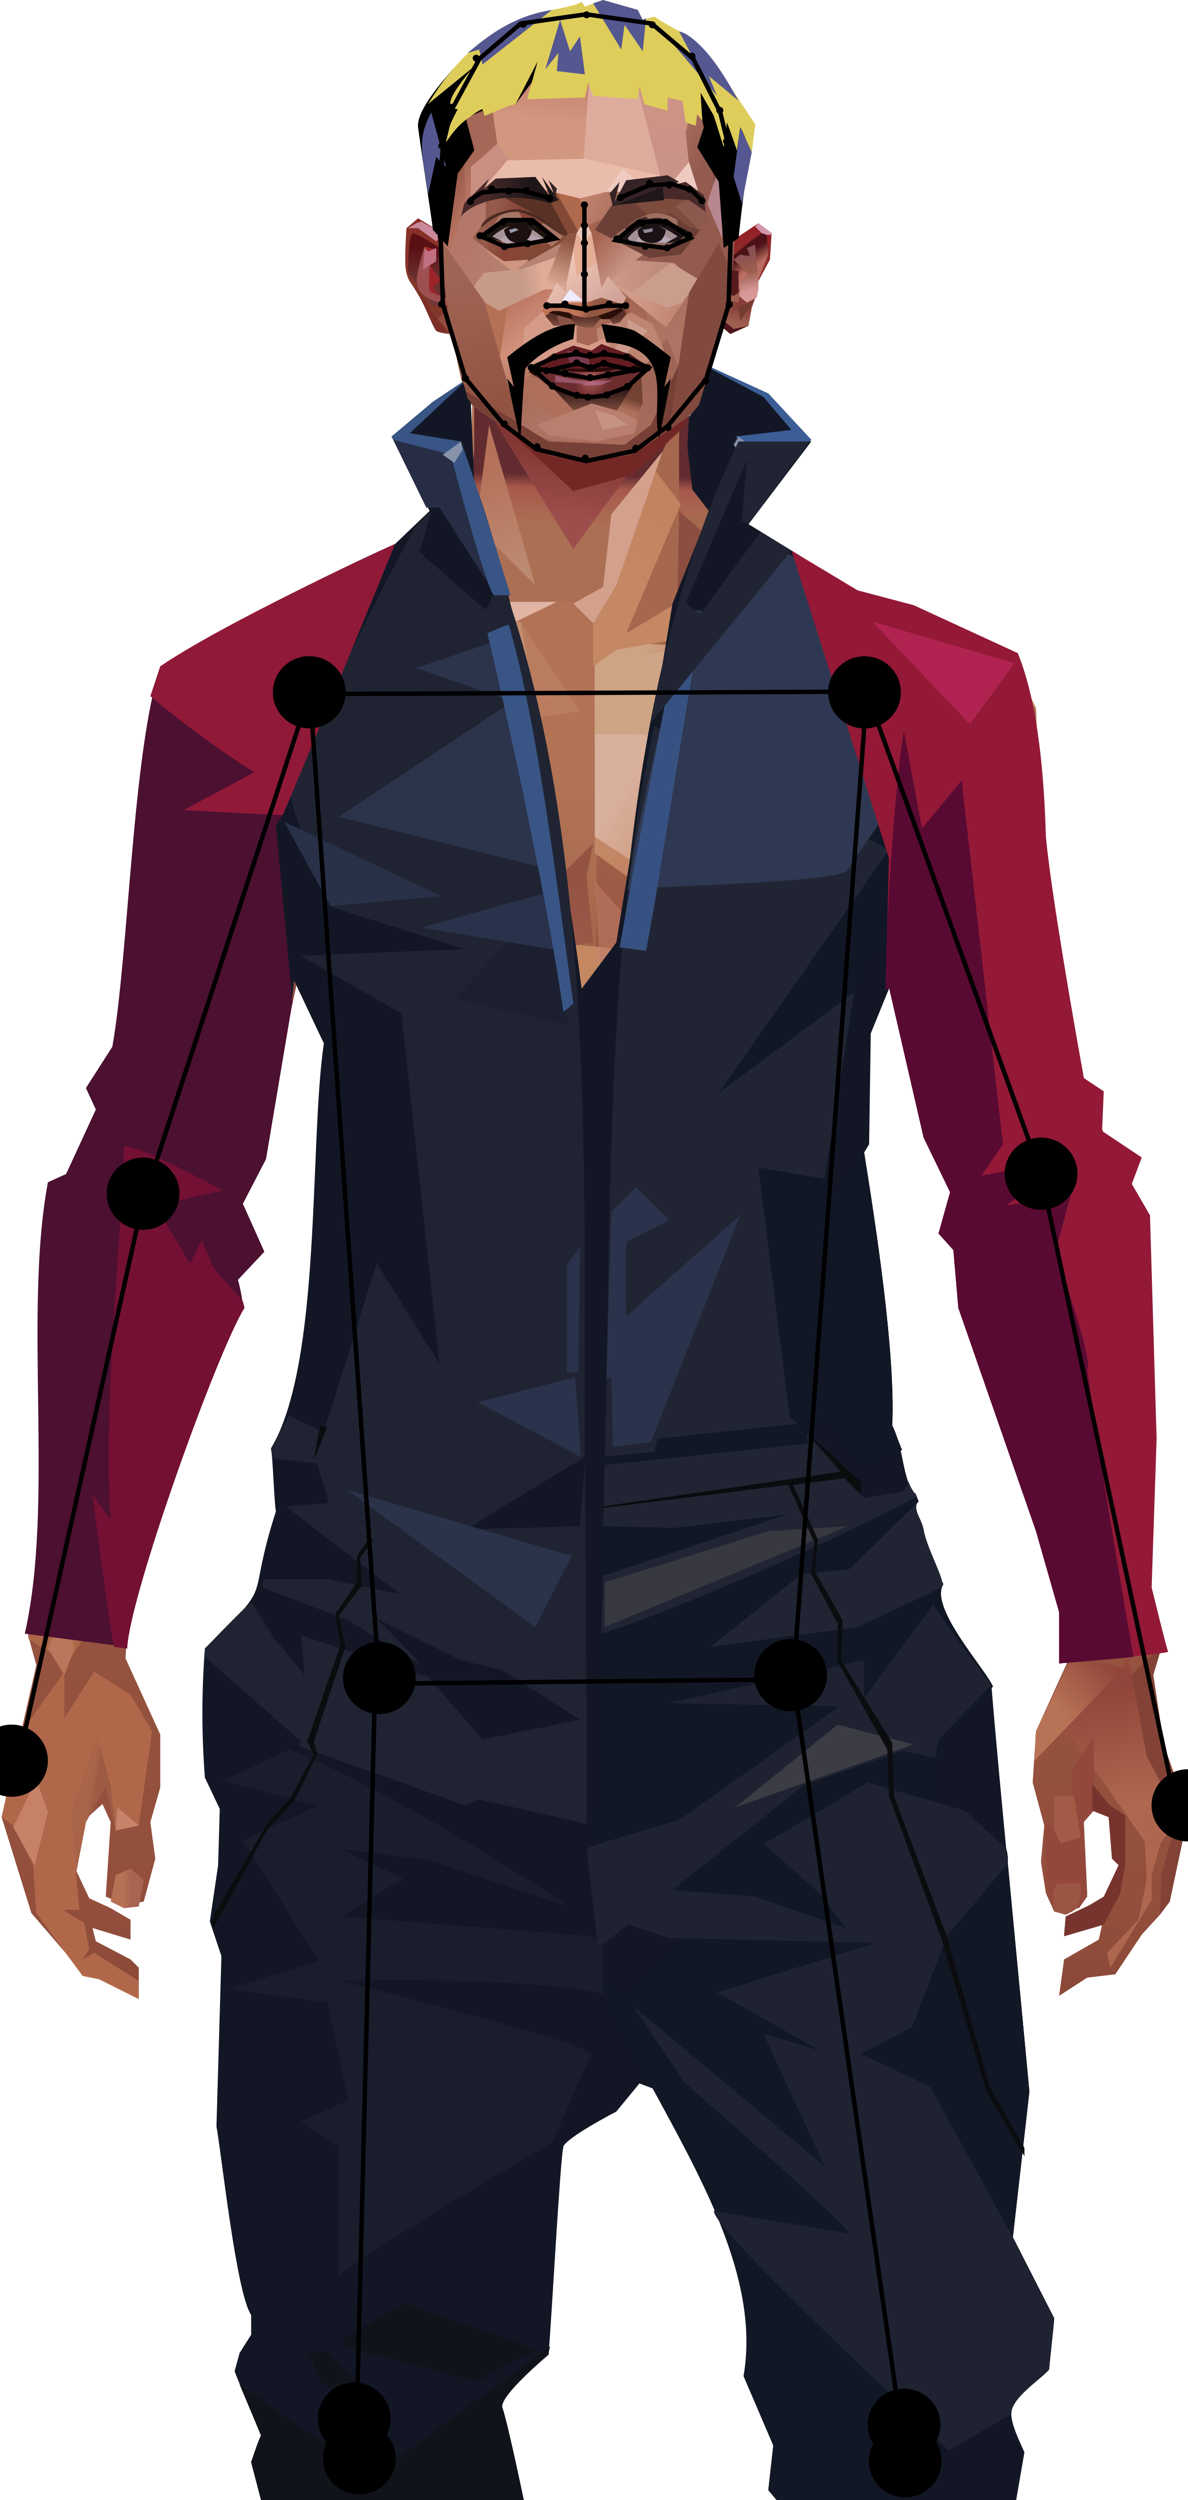 <?xml version="1.0" encoding="UTF-8"?>
<svg width="719px" height="1512px" viewBox="0 0 719 1512" version="1.1" xmlns="http://www.w3.org/2000/svg" xmlns:xlink="http://www.w3.org/1999/xlink">
    <title>Artboard</title>
    <defs>
        <linearGradient x1="50%" y1="6%" x2="50%" y2="100%" id="linearGradient-1">
            <stop stop-color="#B37355" offset="0%"></stop>
            <stop stop-color="#C58B67" offset="8%"></stop>
            <stop stop-color="#A5684C" offset="20%"></stop>
            <stop stop-color="#975844" offset="34%"></stop>
            <stop stop-color="#934F3C" offset="71%"></stop>
            <stop stop-color="#602521" offset="100%"></stop>
        </linearGradient>
        <linearGradient x1="50%" y1="-10%" x2="50%" y2="84%" id="linearGradient-2">
            <stop stop-color="#A86549" offset="0%"></stop>
            <stop stop-color="#C1845E" offset="49%"></stop>
            <stop stop-color="#AB6A54" offset="100%"></stop>
        </linearGradient>
        <linearGradient x1="57%" y1="50%" x2="47%" y2="56%" id="linearGradient-3">
            <stop stop-color="#7A3A33" offset="0%"></stop>
            <stop stop-color="#783731" offset="100%"></stop>
        </linearGradient>
        <linearGradient x1="45%" y1="35%" x2="55%" y2="47%" id="linearGradient-4">
            <stop stop-color="#A66552" offset="0%"></stop>
            <stop stop-color="#824237" offset="100%"></stop>
        </linearGradient>
        <linearGradient x1="54%" y1="31%" x2="47%" y2="81%" id="linearGradient-5">
            <stop stop-color="#A5684E" offset="0%"></stop>
            <stop stop-color="#A7644C" offset="20%"></stop>
            <stop stop-color="#8A4938" offset="71%"></stop>
            <stop stop-color="#854739" offset="81%"></stop>
            <stop stop-color="#824036" offset="100%"></stop>
        </linearGradient>
        <linearGradient x1="43%" y1="38%" x2="54%" y2="44%" id="linearGradient-6">
            <stop stop-color="#AA6548" offset="0%"></stop>
            <stop stop-color="#9E5B43" offset="100%"></stop>
        </linearGradient>
        <linearGradient x1="46%" y1="8%" x2="58%" y2="82%" id="linearGradient-7">
            <stop stop-color="#C9906F" offset="0%"></stop>
            <stop stop-color="#A45848" offset="100%"></stop>
        </linearGradient>
        <linearGradient x1="50%" y1="41%" x2="49%" y2="65%" id="linearGradient-8">
            <stop stop-color="#622B30" offset="0%"></stop>
            <stop stop-color="#A8594B" offset="27%"></stop>
            <stop stop-color="#AB6F54" offset="100%"></stop>
        </linearGradient>
        <linearGradient x1="63%" y1="4%" x2="25%" y2="77%" id="linearGradient-9">
            <stop stop-color="#D2A185" offset="0%"></stop>
            <stop stop-color="#D5A88F" offset="55%"></stop>
            <stop stop-color="#B97A5D" offset="100%"></stop>
        </linearGradient>
        <linearGradient x1="50%" y1="23%" x2="41%" y2="77%" id="linearGradient-10">
            <stop stop-color="#7F3531" offset="0%"></stop>
            <stop stop-color="#9D4D4C" offset="100%"></stop>
        </linearGradient>
        <linearGradient x1="47%" y1="22%" x2="55%" y2="89%" id="linearGradient-11">
            <stop stop-color="#B57159" offset="0%"></stop>
            <stop stop-color="#BC8971" offset="100%"></stop>
        </linearGradient>
        <linearGradient x1="86%" y1="87%" x2="11%" y2="66%" id="linearGradient-12">
            <stop stop-color="#9E5C4A" offset="0%"></stop>
            <stop stop-color="#8C4E40" offset="100%"></stop>
        </linearGradient>
        <linearGradient x1="71%" y1="11%" x2="50%" y2="100%" id="linearGradient-13">
            <stop stop-color="#B27255" offset="0%"></stop>
            <stop stop-color="#A5684C" stop-opacity="0" offset="100%"></stop>
        </linearGradient>
        <linearGradient x1="66%" y1="46%" x2="56%" y2="43%" id="linearGradient-14">
            <stop stop-color="#8E5040" offset="0%"></stop>
            <stop stop-color="#7D403A" offset="100%"></stop>
        </linearGradient>
        <linearGradient x1="100%" y1="41%" x2="50%" y2="63%" id="linearGradient-15">
            <stop stop-color="#712725" offset="0%"></stop>
            <stop stop-color="#732825" offset="100%"></stop>
        </linearGradient>
        <linearGradient x1="69%" y1="20%" x2="50%" y2="100%" id="linearGradient-16">
            <stop stop-color="#925342" offset="0%"></stop>
            <stop stop-color="#9D5A48" offset="100%"></stop>
        </linearGradient>
        <linearGradient x1="36%" y1="20%" x2="57%" y2="81%" id="linearGradient-17">
            <stop stop-color="#B07254" offset="0%"></stop>
            <stop stop-color="#B37355" offset="100%"></stop>
        </linearGradient>
        <linearGradient x1="26%" y1="83%" x2="92%" y2="50%" id="linearGradient-18">
            <stop stop-color="#C48864" stop-opacity="0" offset="0%"></stop>
            <stop stop-color="#C38B6B" offset="99%"></stop>
        </linearGradient>
        <linearGradient x1="17%" y1="56%" x2="85%" y2="45%" id="linearGradient-19">
            <stop stop-color="#D0A183" stop-opacity="0" offset="0%"></stop>
            <stop stop-color="#D0A183" offset="51%"></stop>
            <stop stop-color="#C68E6E" offset="100%"></stop>
        </linearGradient>
        <linearGradient x1="17%" y1="24%" x2="74%" y2="87%" id="linearGradient-20">
            <stop stop-color="#C78E6C" offset="0%"></stop>
            <stop stop-color="#B87755" offset="100%"></stop>
        </linearGradient>
        <linearGradient x1="26%" y1="42%" x2="80%" y2="75%" id="linearGradient-21">
            <stop stop-color="#D9B09C" offset="0%"></stop>
            <stop stop-color="#D5A88F" stop-opacity="0" offset="100%"></stop>
        </linearGradient>
        <linearGradient x1="29%" y1="56%" x2="77%" y2="50%" id="linearGradient-22">
            <stop stop-color="#CDA484" offset="0%"></stop>
            <stop stop-color="#CB9D7C" stop-opacity="0" offset="100%"></stop>
        </linearGradient>
        <linearGradient x1="74%" y1="24%" x2="34%" y2="74%" id="linearGradient-23">
            <stop stop-color="#C38260" offset="0%"></stop>
            <stop stop-color="#C58865" offset="100%"></stop>
        </linearGradient>
        <linearGradient x1="66%" y1="100%" x2="40%" y2="0%" id="linearGradient-24">
            <stop stop-color="#BC7A58" offset="0%"></stop>
            <stop stop-color="#D7AA98" offset="46%"></stop>
            <stop stop-color="#C28360" offset="100%"></stop>
        </linearGradient>
        <linearGradient x1="52%" y1="13%" x2="59%" y2="75%" id="linearGradient-25">
            <stop stop-color="#92463B" offset="0%"></stop>
            <stop stop-color="#AF684F" offset="100%"></stop>
        </linearGradient>
        <linearGradient x1="28%" y1="76%" x2="73%" y2="20%" id="linearGradient-26">
            <stop stop-color="#B87356" offset="0%"></stop>
            <stop stop-color="#91453A" offset="67%"></stop>
            <stop stop-color="#A15745" offset="100%"></stop>
        </linearGradient>
        <linearGradient x1="50%" y1="0%" x2="50%" y2="100%" id="linearGradient-27">
            <stop stop-color="#9A5242" offset="0%"></stop>
            <stop stop-color="#6C2B27" offset="100%"></stop>
        </linearGradient>
        <linearGradient x1="66%" y1="59%" x2="24%" y2="66%" id="linearGradient-28">
            <stop stop-color="#A36149" offset="0%"></stop>
            <stop stop-color="#C07F5D" offset="100%"></stop>
        </linearGradient>
        <linearGradient x1="41%" y1="11%" x2="55%" y2="61%" id="linearGradient-29">
            <stop stop-color="#CD9781" offset="0%"></stop>
            <stop stop-color="#B4705C" offset="100%"></stop>
        </linearGradient>
        <linearGradient x1="19%" y1="58%" x2="66%" y2="43%" id="linearGradient-30">
            <stop stop-color="#D3A389" offset="0%"></stop>
            <stop stop-color="#C38761" offset="100%"></stop>
        </linearGradient>
        <linearGradient x1="73%" y1="50%" x2="30%" y2="53%" id="linearGradient-31">
            <stop stop-color="#9B5F42" offset="0%"></stop>
            <stop stop-color="#B67B61" offset="100%"></stop>
        </linearGradient>
        <linearGradient x1="31%" y1="0%" x2="50%" y2="100%" id="linearGradient-32">
            <stop stop-color="#D5A897" offset="0%"></stop>
            <stop stop-color="#D1A08E" offset="100%"></stop>
        </linearGradient>
        <linearGradient x1="29%" y1="43%" x2="65%" y2="100%" id="linearGradient-33">
            <stop stop-color="#D29D85" offset="0%"></stop>
            <stop stop-color="#C18265" offset="100%"></stop>
        </linearGradient>
        <linearGradient x1="13%" y1="78%" x2="84%" y2="50%" id="linearGradient-34">
            <stop stop-color="#B77456" offset="0%"></stop>
            <stop stop-color="#AA6244" offset="100%"></stop>
        </linearGradient>
        <linearGradient x1="50%" y1="0%" x2="36%" y2="100%" id="linearGradient-35">
            <stop stop-color="#D1A187" offset="0%"></stop>
            <stop stop-color="#CC957E" offset="100%"></stop>
        </linearGradient>
        <linearGradient x1="50%" y1="28%" x2="64%" y2="55%" id="linearGradient-36">
            <stop stop-color="#CF9D80" offset="0%"></stop>
            <stop stop-color="#C38869" offset="100%"></stop>
        </linearGradient>
        <linearGradient x1="40%" y1="55%" x2="62%" y2="71%" id="linearGradient-37">
            <stop stop-color="#B47251" offset="0%"></stop>
            <stop stop-color="#BA7B58" offset="100%"></stop>
        </linearGradient>
        <linearGradient x1="9%" y1="37%" x2="88%" y2="55%" id="linearGradient-38">
            <stop stop-color="#9D5D46" offset="0%"></stop>
            <stop stop-color="#86473B" offset="100%"></stop>
        </linearGradient>
        <linearGradient x1="62%" y1="19%" x2="50%" y2="100%" id="linearGradient-39">
            <stop stop-color="#B06A4D" offset="0%"></stop>
            <stop stop-color="#8E483A" offset="100%"></stop>
        </linearGradient>
        <linearGradient x1="45%" y1="18%" x2="51%" y2="67%" id="linearGradient-40">
            <stop stop-color="#D29F88" offset="0%"></stop>
            <stop stop-color="#BE7F5D" offset="100%"></stop>
        </linearGradient>
        <linearGradient x1="50%" y1="43%" x2="50%" y2="100%" id="linearGradient-41">
            <stop stop-color="#CA9076" offset="0%"></stop>
            <stop stop-color="#AB6344" offset="100%"></stop>
        </linearGradient>
        <linearGradient x1="45%" y1="50%" x2="58%" y2="50%" id="linearGradient-42">
            <stop stop-color="#9D5D49" offset="0%"></stop>
            <stop stop-color="#BE836D" offset="100%"></stop>
        </linearGradient>
        <linearGradient x1="33%" y1="74%" x2="77%" y2="42%" id="linearGradient-43">
            <stop stop-color="#A8644F" offset="0%"></stop>
            <stop stop-color="#B6765A" offset="100%"></stop>
        </linearGradient>
        <linearGradient x1="63%" y1="59%" x2="38%" y2="59%" id="linearGradient-44">
            <stop stop-color="#A86451" offset="0%"></stop>
            <stop stop-color="#B77154" offset="100%"></stop>
        </linearGradient>
        <linearGradient x1="50%" y1="0%" x2="50%" y2="100%" id="linearGradient-45">
            <stop stop-color="#BD907D" offset="0%"></stop>
            <stop stop-color="#9E5744" offset="100%"></stop>
        </linearGradient>
        <linearGradient x1="47%" y1="47%" x2="53%" y2="50%" id="linearGradient-46">
            <stop stop-color="#C19B86" offset="0%"></stop>
            <stop stop-color="#9E5744" offset="100%"></stop>
        </linearGradient>
        <linearGradient x1="50%" y1="0%" x2="50%" y2="100%" id="linearGradient-47">
            <stop stop-color="#AC6553" offset="0%"></stop>
            <stop stop-color="#9E5644" offset="100%"></stop>
        </linearGradient>
        <linearGradient x1="50%" y1="0%" x2="50%" y2="100%" id="linearGradient-48">
            <stop stop-color="#B28775" offset="0%"></stop>
            <stop stop-color="#B68776" offset="100%"></stop>
        </linearGradient>
        <linearGradient x1="0%" y1="55%" x2="100%" y2="55%" id="linearGradient-49">
            <stop stop-color="#A2675E" offset="0%"></stop>
            <stop stop-color="#8F4F4C" offset="100%"></stop>
        </linearGradient>
        <linearGradient x1="50%" y1="0%" x2="50%" y2="100%" id="linearGradient-50">
            <stop stop-color="#AF8873" offset="0%"></stop>
            <stop stop-color="#93493E" offset="100%"></stop>
        </linearGradient>
        <linearGradient x1="49%" y1="20%" x2="52%" y2="96%" id="linearGradient-51">
            <stop stop-color="#9B5650" offset="0%"></stop>
            <stop stop-color="#984D3F" offset="100%"></stop>
        </linearGradient>
        <linearGradient x1="50%" y1="0%" x2="50%" y2="100%" id="linearGradient-52">
            <stop stop-color="#5A1D24" offset="0%"></stop>
            <stop stop-color="#72332B" offset="100%"></stop>
        </linearGradient>
        <linearGradient x1="33%" y1="47%" x2="59%" y2="56%" id="linearGradient-53">
            <stop stop-color="#8E4D39" offset="0%"></stop>
            <stop stop-color="#7C3A31" offset="100%"></stop>
        </linearGradient>
        <linearGradient x1="53%" y1="5%" x2="47%" y2="91%" id="linearGradient-54">
            <stop stop-color="#932126" offset="0%"></stop>
            <stop stop-color="#873F39" offset="82%"></stop>
            <stop stop-color="#9E5E4F" offset="100%"></stop>
        </linearGradient>
        <linearGradient x1="62%" y1="61%" x2="50%" y2="36%" id="linearGradient-55">
            <stop stop-color="#BA6E61" offset="0%"></stop>
            <stop stop-color="#4D1217" offset="100%"></stop>
        </linearGradient>
        <linearGradient x1="50%" y1="13%" x2="57%" y2="81%" id="linearGradient-56">
            <stop stop-color="#885154" offset="0%"></stop>
            <stop stop-color="#9E5E4F" offset="52%"></stop>
            <stop stop-color="#D79898" offset="100%"></stop>
        </linearGradient>
        <linearGradient x1="50%" y1="0%" x2="54%" y2="88%" id="linearGradient-57">
            <stop stop-color="#8B2F27" offset="0%"></stop>
            <stop stop-color="#803A2B" offset="100%"></stop>
        </linearGradient>
        <linearGradient x1="36%" y1="75%" x2="36%" y2="18%" id="linearGradient-58">
            <stop stop-color="#6F3938" offset="0%"></stop>
            <stop stop-color="#590F13" offset="100%"></stop>
        </linearGradient>
        <linearGradient x1="33%" y1="21%" x2="62%" y2="79%" id="linearGradient-59">
            <stop stop-color="#A56757" offset="0%"></stop>
            <stop stop-color="#B57363" offset="10%"></stop>
            <stop stop-color="#B9735D" offset="53%"></stop>
            <stop stop-color="#D0907A" offset="70%"></stop>
            <stop stop-color="#AA6E5A" offset="88%"></stop>
            <stop stop-color="#AD7464" offset="100%"></stop>
        </linearGradient>
        <linearGradient x1="28%" y1="56%" x2="79%" y2="54%" id="linearGradient-60">
            <stop stop-color="#C89A8A" offset="0%"></stop>
            <stop stop-color="#E0AD98" offset="16%"></stop>
            <stop stop-color="#C08C7D" offset="100%"></stop>
        </linearGradient>
        <linearGradient x1="68%" y1="59%" x2="18%" y2="46%" id="linearGradient-61">
            <stop stop-color="#B78372" offset="0%"></stop>
            <stop stop-color="#B4786A" offset="100%"></stop>
        </linearGradient>
        <linearGradient x1="26%" y1="17%" x2="91%" y2="50%" id="linearGradient-62">
            <stop stop-color="#945344" offset="0%"></stop>
            <stop stop-color="#B3715E" offset="16%"></stop>
            <stop stop-color="#CB8C74" offset="51%"></stop>
            <stop stop-color="#935A4F" offset="100%"></stop>
        </linearGradient>
        <linearGradient x1="45%" y1="16%" x2="52%" y2="84%" id="linearGradient-63">
            <stop stop-color="#9F6554" offset="0%"></stop>
            <stop stop-color="#925343" offset="100%"></stop>
        </linearGradient>
        <linearGradient x1="91%" y1="32%" x2="50%" y2="77%" id="linearGradient-64">
            <stop stop-color="#9D6655" offset="0%"></stop>
            <stop stop-color="#A96C5D" offset="100%"></stop>
        </linearGradient>
        <linearGradient x1="72%" y1="40%" x2="61%" y2="55%" id="linearGradient-65">
            <stop stop-color="#734233" offset="0%"></stop>
            <stop stop-color="#AE705B" offset="100%"></stop>
        </linearGradient>
        <linearGradient x1="50%" y1="33%" x2="50%" y2="100%" id="linearGradient-66">
            <stop stop-color="#1E0D0C" offset="0%"></stop>
            <stop stop-color="#7F4D40" offset="100%"></stop>
        </linearGradient>
        <linearGradient x1="34%" y1="50%" x2="87%" y2="60%" id="linearGradient-67">
            <stop stop-color="#D09A88" offset="0%"></stop>
            <stop stop-color="#C38774" offset="100%"></stop>
        </linearGradient>
        <linearGradient x1="14%" y1="54%" x2="60%" y2="65%" id="linearGradient-68">
            <stop stop-color="#945B4B" offset="0%"></stop>
            <stop stop-color="#894336" offset="50%"></stop>
            <stop stop-color="#824937" offset="100%"></stop>
        </linearGradient>
        <linearGradient x1="50%" y1="0%" x2="50%" y2="100%" id="linearGradient-69">
            <stop stop-color="#CE9386" offset="0%"></stop>
            <stop stop-color="#C99387" offset="100%"></stop>
        </linearGradient>
        <linearGradient x1="50%" y1="9%" x2="44%" y2="54%" id="linearGradient-70">
            <stop stop-color="#C58372" offset="0%"></stop>
            <stop stop-color="#D2977F" offset="100%"></stop>
        </linearGradient>
        <linearGradient x1="61%" y1="87%" x2="61%" y2="8%" id="linearGradient-71">
            <stop stop-color="#DEAC9D" stop-opacity="0" offset="0%"></stop>
            <stop stop-color="#D69C96" offset="100%"></stop>
        </linearGradient>
        <radialGradient cx="50.152%" cy="39.2%" fx="50.152%" fy="39.2%" r="61%" gradientTransform="translate(0.502,0.392),scale(0.256,1),rotate(90),translate(-0.502,-0.392)" id="radialGradient-72">
            <stop stop-color="#B36061" offset="0%"></stop>
            <stop stop-color="#6C2C2E" offset="100%"></stop>
        </radialGradient>
        <linearGradient x1="67%" y1="12%" x2="50%" y2="100%" id="linearGradient-73">
            <stop stop-color="#8D5644" offset="0%"></stop>
            <stop stop-color="#E0AD98" offset="100%"></stop>
        </linearGradient>
        <linearGradient x1="45%" y1="50%" x2="56%" y2="52%" id="linearGradient-74">
            <stop stop-color="#BF7357" offset="0%"></stop>
            <stop stop-color="#945741" offset="100%"></stop>
        </linearGradient>
        <linearGradient x1="18%" y1="22%" x2="62%" y2="71%" id="linearGradient-75">
            <stop stop-color="#A5624F" offset="0%"></stop>
            <stop stop-color="#C59181" offset="100%"></stop>
        </linearGradient>
        <linearGradient x1="50%" y1="35%" x2="87%" y2="93%" id="linearGradient-76">
            <stop stop-color="#EEC5B7" offset="0%"></stop>
            <stop stop-color="#D1A398" offset="100%"></stop>
        </linearGradient>
        <linearGradient x1="50%" y1="115%" x2="50%" y2="50%" id="linearGradient-77">
            <stop stop-color="#925F51" offset="0%"></stop>
            <stop stop-color="#593128" offset="100%"></stop>
        </linearGradient>
        <linearGradient x1="73%" y1="44%" x2="22%" y2="46%" id="linearGradient-78">
            <stop stop-color="#1F1619" offset="0%"></stop>
            <stop stop-color="#492A2A" offset="100%"></stop>
        </linearGradient>
    </defs>
    <g id="Artboard" stroke="none" stroke-width="1" fill="none" fill-rule="evenodd">
        <g id="girl" transform="translate(-15.027, 0)">
            <g id="illustration" transform="translate(16.027, 0)" fill-rule="nonzero">
                <polygon id="id-male-6.6_base_3-54" fill="url(#linearGradient-1)" points="174 887 139 1049 137 1131 146 1307 171 1379 176 1436 174 1455 175 1509 287 1509 284 1490 308 1420 306 1349 345 1177 343 1137 353 1104 362 1106 371 1102 383 1129 391 1195 434 1304 457 1427 475 1477 475 1509 596 1509 600 1450 591 1371 609 1328 612 1222 596 1067 545 896 539 865 528 831 531 794 509 723 522 628 539 585 539 573 563 689 576 723 585 799 637 929 646 985 646 1003 626 1047 624 1078 631 1104 629 1126 632 1145 637 1156 647 1156 657 1145 655 1102 659 1092 670 1099 672 1124 676 1128 667 1148 644 1159 643 1170 666 1164 664 1173 643 1185 640 1207 657 1196 674 1194 690 1170 701 1158 704 1151 707 1148 713 1117 718 1096 704 1057 696 1011 703 993 693 950 693 746 652 650 629 507 626 428 612 400 567 381 548 366 530 364 479 339 422 298 416 267 415 226 285 225 284 298 279 308 242 339 196 362 171 364 155 381 108 400 91 453 91 512 68 656 30 741 23 827 28 950 16 989 21 1007 -5.68434189e-14 1099 18 1157 49 1193 59 1195 83 1207 83 1190 78 1185 57 1174 55 1166 78 1173 78 1161 66 1154 53 1148 45 1131 51 1100 61 1091 66 1102 63 1147 75 1152 86 1150 93 1124 90 1102 96 1081 96 1049 75 1003 77 963 108 862 139 787 142 720 159 683 180 583 199 628 203 686 211 729 188 789 191 833"></polygon>
                <polygon id="id-male-6.6_base_3-54" fill="url(#linearGradient-2)" points="91 512 68 656 30 741 23 827 72 913 117 839 98 677 109 694 123 561 102 597 109 519 88 534 109 510"></polygon>
                <polygon id="id-male-6.6_base_3-54" fill="url(#linearGradient-3)" points="383 1131 391 1197 434 1306 457 1429 475 1479 475 1512 596 1512 600 1451 591 1373 609 1330 612 1224 602 1129 584 1133 584 1071 535 908 456 930 382 1103"></polygon>
                <polygon id="id-male-6.6_base_3-54" fill="url(#linearGradient-4)" points="137 1132 146 1308 171 1381 176 1437 174 1457 175 1511 175 1512 287 1512 284 1491 308 1422 306 1351 345 1179 343 1148 293 1039 263 949 247 936"></polygon>
                <polygon id="id-male-6.6_base_3-54" fill="url(#linearGradient-5)" points="545 898 539 866 528 833 531 796 509 725 522 630 539 586 539 575 563 690 576 725 601 765 660 716 688 754 652 652 629 508 626 430 612 402 568 382 548 367 530 366 479 341 422 300 416 269 415 228 360 228 360 940 462 949"></polygon>
                <polygon id="id-male-6.6_base_3-59" fill="#B1684A" points="83 1209 59 1197 49 1195 21 1157 19 1128 7 1104 -5.68434189e-14 1099 11 1049 38 1011 38 1039 56 1011 78 1025 91 1047 83 1104 69 1107 63 1080 51 1102 45 1133 47 1155 37 1155 50 1163 53 1179 49 1185 56 1181 83 1198"></polygon>
                <polygon id="id-male-6.6_base_3-59" fill="url(#linearGradient-6)" points="66 1080 69 1107 63 1080 51 1102 45 1133 42 1095 58 1050"></polygon>
                <polygon id="id-male-6.6_base_3-59" fill="#C7846A" points="83 1104 69 1107 70 1093"></polygon>
                <polygon id="id-male-6.6_base_3-62" fill="#885F60" points="481 601 513 574 558 516 522 593"></polygon>
                <polygon id="id-male-6.6_base_3-63" fill="url(#linearGradient-7)" points="313 922 260 785 246 673 259 649 355 633 361 591 317 629 285 634 267 603 313 568 394 576 431 603 420 629 368 624 371 629 449 646 466 666 449 735 466 772 406 922 358 942"></polygon>
                <polygon id="id-male-6.6_base_3-64" fill="url(#linearGradient-8)" points="410 315 430 307 423 301 416 270 416 232 286 234 286 273 283 301 278 311 244 339 195 364 366 364 390 295 410 251"></polygon>
                <polygon id="id-male-6.6_base_3-65" fill="url(#linearGradient-9)" points="182 405 133 456 97 514 97 456 113 407 165 384"></polygon>
                <polygon id="id-male-6.6_base_3-66" fill="url(#linearGradient-10)" points="346 332 384 280 409 256 414 248 299 256"></polygon>
                <polygon id="id-male-6.6_base_3-67" fill="url(#linearGradient-11)" points="287 318 295 257 323 354"></polygon>
                <polygon id="id-male-6.6_base_3-68" fill="#E2B4A4" points="336 364 314 376 270 371 224 364"></polygon>
                <polygon id="id-male-6.6_base_3-69" fill="url(#linearGradient-12)" points="410 309 409 361 461 354"></polygon>
                <polygon id="id-male-6.6_base_3-70" fill="url(#linearGradient-13)" points="173 471 167 511 191 576 263 611 328 555 359 555 359 377 348 364 336 364 309 377"></polygon>
                <polygon id="id-male-6.6_base_3-71" fill="url(#linearGradient-14)" points="464 384 516 415 500 384"></polygon>
                <polygon id="id-male-6.6_base_3-72" fill="url(#linearGradient-15)" points="302 256 346 297 382 287 409 262 416 253 416 238"></polygon>
                <polygon id="id-male-6.6_base_3-73" fill="#B17054" points="263 376 191 427 219 376"></polygon>
                <polygon id="id-male-6.6_base_3-74" fill="#DEB7A9" points="154 431 170 395 122 413"></polygon>
                <polygon id="id-male-6.6_base_3-75" fill="url(#linearGradient-16)" points="358 510 344 524 323 543 305 579 358 570 354 530"></polygon>
                <polygon id="id-male-6.6_base_3-76" fill="#94523B" points="260 586 265 612 203 596 191 572"></polygon>
                <polygon id="id-male-6.6_base_3-77" fill="#5E2227" points="198 587 181 584 167 509"></polygon>
                <polygon id="id-male-6.6_base_3-78" fill="#5D2221" points="477 566 477 560 488 551 496 550 509 563 496 573 485 579"></polygon>
                <polygon id="id-male-6.6_base_3-79" fill="url(#linearGradient-17)" points="314 376 342 445 317 518 237 576 209 543 172 476 185 430 270 371"></polygon>
                <polygon id="id-male-6.6_base_3-79" fill="url(#linearGradient-18)" points="314 376 330 463 209 543 172 476 185 430 270 371"></polygon>
                <polygon id="id-male-6.6_base_3-79" fill="url(#linearGradient-19)" opacity="0.369" points="314 376 350 430 220 452 185 430 270 371"></polygon>
                <polygon id="id-male-6.6_base_3-82" fill="#642B26" points="211 560 223 547 242 552 244 557 235 578 213 574"></polygon>
                <polygon id="id-male-6.6_base_3-83" fill="#70434F" points="224 564 226 567 226 570 222 574 235 575 242 558 230 563 227 560"></polygon>
                <polygon id="id-male-6.6_base_3-84" fill="#6F373C" points="488 568 491 572 486 576 479 563 489 552 495 552 493 561"></polygon>
                <polygon id="id-male-6.6_base_3-85" fill="#92523E" points="485 564 488 568 493 562"></polygon>
                <polygon id="id-male-6.6_base_3-86" fill="url(#linearGradient-20)" points="359 387 359 516 406 550 455 572 529 492 463 407 415 391"></polygon>
                <polygon id="id-male-6.6_base_3-86" fill="url(#linearGradient-21)" points="359 403 359 506 391 527 391 474 489 495 461 414 415 391"></polygon>
                <polygon id="id-male-6.6_base_3-86" fill="url(#linearGradient-22)" points="359 403 359 444 472 445 461 414 415 391 371 388"></polygon>
                <polygon id="id-male-6.6_base_3-89" fill="url(#linearGradient-23)" points="358 403 372 393 440 381 413 362 378 383 411 305 396 285 358 371"></polygon>
                <polygon id="id-male-6.6_base_3-90" fill="#D3A08C" points="346 365 358 377 372 354 400 273 369 311 364 355"></polygon>
                <polygon id="id-male-6.6_base_3-91" fill="url(#linearGradient-24)" points="591 506 601 451 559 384 514 384 523 363 499 381 571 488"></polygon>
                <polygon id="id-male-6.6_base_3-92" fill="#8581A0" points="609 523 626 557 629 510 627 452 614 432 617 476"></polygon>
                <polygon id="id-male-6.6_base_3-93" fill="#B67758" points="554 384 567 382 612 402 614 417 579 400 603 432 601 451"></polygon>
                <polygon id="id-male-6.6_base_3-94" fill="url(#linearGradient-25)" points="641 1048 648 1051 697 1121 713 1098 682 1006"></polygon>
                <polygon id="id-male-6.6_base_3-94" fill="url(#linearGradient-26)" points="625 1065 700 987 688 963 679 1009 648 1001 626 1047"></polygon>
                <polygon id="id-male-6.6_base_3-96" fill="#94473B" points="648 1087 648 1070 661 1050 661 1095 654 1103 657 1147 652 1154 637 1154 632 1139 632 1118 632 1102 644 1113"></polygon>
                <polygon id="id-male-6.6_base_3-97" fill="#BB7966" points="554 600 577 558 607 676 594 733 568 687"></polygon>
                <polygon id="id-male-6.6_base_3-98" fill="#7B779A" points="623 551 643 650 633 656 693 748 652 652 636 551 625 540"></polygon>
                <polygon id="id-male-6.6_base_3-99" fill="#6F393C" points="628 499 638 564 623 539"></polygon>
                <polygon id="id-male-6.6_base_3-100" fill="#8D4E3B" points="693 748 695 792 685 750 618 641 633 656"></polygon>
                <polygon id="id-male-6.6_base_3-101" fill="#BD7B5A" points="640 688 599 764 601 796 634 880 646 928 650 979 658 865 660 716"></polygon>
                <polygon id="id-male-6.6_base_3-101" fill="#CB937C" points="610 756 648 871 652 771 638 704"></polygon>
                <polygon id="id-male-6.6_base_3-103" fill="url(#linearGradient-27)" points="693 973 677 955 677 925 660 716 685 750 691 777 684 952"></polygon>
                <polygon id="id-male-6.6_base_3-104" fill="#7E97BD" points="691 971 703 993 693 952 695 792 691 776 683 952"></polygon>
                <polygon id="id-male-6.6_base_3-105" fill="url(#linearGradient-28)" points="260 784 310 908 355 941 263 938 238 910 195 807"></polygon>
                <polygon id="id-male-6.6_base_3-106" fill="#9B5543" points="637 1156 636 1144 639 1139 653 1139 653 1147 651 1154 648 1156 644 1158"></polygon>
                <polygon id="id-male-6.6_base_3-107" fill="#A35B48" points="637 1086 637 1107 641 1115 653 1111 649 1086"></polygon>
                <polygon id="id-male-6.6_base_3-108" fill="#AE664F" points="691 1096 693 1137 688 1161 669 1181 671 1190 696 1149 696 1134 705 1102"></polygon>
                <polygon id="id-male-6.6_base_3-109" fill="#824336" points="703 993 684 1013 693 1062 712 1098 702 1133 701 1158 707 1150 718 1098 704 1059 697 1013"></polygon>
                <polygon id="id-male-6.6_base_3-110" fill="#77342E" points="667 1164 643 1171 644 1159 657 1153 667 1147 676 1128 672 1124 670 1099 660 1095 660 1079 671 1092 680 1098 680 1127 677 1145"></polygon>
                <polygon id="id-male-6.6_base_3-111" fill="url(#linearGradient-29)" opacity="0.626" points="361 735 359 859 426 786 420 760"></polygon>
                <polygon id="id-male-6.6_base_3-112" fill="url(#linearGradient-30)" points="319 628 289 624 268 605 313 568 361 573 362 597"></polygon>
                <polygon id="id-male-6.6_base_3-113" fill="url(#linearGradient-31)" points="171 366 168 376 180 376 204 364 196 363"></polygon>
                <polygon id="id-male-6.6_base_3-114" fill="#BB7863" opacity="0.625" points="359 533 362 585 382 559"></polygon>
                <polygon id="id-male-6.6_base_3-115" fill="url(#linearGradient-32)" opacity="0.626" points="360 771 360 809 387 776 374 765"></polygon>
                <polygon id="id-male-6.6_base_3-116" fill="#763735" points="346 767 360 772 373 765 360 759"></polygon>
                <polygon id="id-male-6.6_base_3-117" fill="url(#linearGradient-33)" opacity="0.758" points="325 770 277 728 259 786 308 804"></polygon>
                <polygon id="id-male-6.6_base_3-118" fill="url(#linearGradient-34)" points="389 724 460 692 449 735 404 745"></polygon>
                <polygon id="id-male-6.6_base_3-119" fill="url(#linearGradient-35)" opacity="0.758" points="364 716 361 628 420 653"></polygon>
                <polygon id="id-male-6.6_base_3-120" fill="url(#linearGradient-36)" opacity="0.758" points="262 671 333 671 323 694 279 717"></polygon>
                <polygon id="id-male-6.6_base_3-121" fill="url(#linearGradient-37)" points="259 650 279 721 259 786 236 753 213 668 227 650 243 672"></polygon>
                <polygon id="id-male-6.6_base_3-122" fill="url(#linearGradient-38)" points="412 568 444 599 466 608 499 576 447 579 416 564"></polygon>
                <polygon id="id-male-6.6_base_3-123" fill="#85483C" points="164 477 163 503 128 509"></polygon>
                <polygon id="id-male-6.6_base_3-124" fill="url(#linearGradient-39)" points="58 703 88 666 88 641 69 655 66 681"></polygon>
                <polygon id="id-male-6.6_base_3-125" fill="url(#linearGradient-40)" points="76 909 69 859 61 742 89 699 111 794"></polygon>
                <polygon id="id-male-6.6_base_3-126" fill="url(#linearGradient-41)" points="53 714 47 764 69 860 76 909 53 985 40 1006 16 991 28 952 23 829 28 769"></polygon>
                <polygon id="id-male-6.6_base_3-127" fill="#965744" points="136 677 127 722 153 685 177 565 170 525"></polygon>
                <polygon id="id-male-6.6_base_3-127" fill="#8D4E42" points="181 584 159 685 143 722 142 739 123 757 109 739 108 715 127 722 153 685 177 565"></polygon>
                <polygon id="id-male-6.6_base_3-129" fill="#BB775C" points="38 972 28 997 38 1013 44 997"></polygon>
                <polygon id="id-male-6.6_base_3-130" fill="url(#linearGradient-42)" points="359 604 342 638 361 669 377 642"></polygon>
                <polygon id="id-male-6.6_base_3-131" fill="url(#linearGradient-43)" points="196 806 260 786 229 744"></polygon>
                <polygon id="id-male-6.6_base_3-132" fill="url(#linearGradient-44)" points="74 1154 66 1150 69 1134 78 1130 86 1137 83 1153"></polygon>
                <polygon id="id-male-6.6_base_3-133" fill="#C78167" points="20 1128 7 1105 21 1076 28 1096"></polygon>
                <polygon id="id-male-6.6_base_3-134" fill="url(#linearGradient-45)" opacity="0.808" points="218 1348 203 1265 191 1138 171 1315 182 1394 230 1433 261 1462 270 1438 234 1400 212 1382 272 1416 281 1394"></polygon>
                <polygon id="id-male-6.6_base_3-135" fill="#A8614D" points="182 1432 181 1380 213 1331 236 1391 230 1435"></polygon>
                <polygon id="id-male-6.6_base_3-136" fill="url(#linearGradient-46)" points="187 1127 211 1362 227 1386 275 1412 299 1362 272 1234 299 1143 269 1016 211 1061"></polygon>
                <polygon id="id-male-6.6_base_3-137" fill="url(#linearGradient-47)" points="288 1304 311 1265 311 1167 295 1128 264 1244 275 1413 301 1362"></polygon>
                <polygon id="id-male-6.6_base_3-138" fill="#848BB1" points="584 1133 604 1233 608 1331 614 1223 599 1112"></polygon>
                <polygon id="id-male-6.6_base_3-139" fill="url(#linearGradient-48)" opacity="0.792" points="430 1111 488 1365 535 1340 561 1150 566 1111 536 1041 500 1011"></polygon>
                <polygon id="id-male-6.6_base_3-140" fill="url(#linearGradient-49)" points="581 1146 588 1236 584 1337 576 1387 544 1271 566 1111"></polygon>
                <polygon id="id-male-6.6_base_3-141" fill="url(#linearGradient-50)" points="561 1472 518 1425 472 1337 494 1156 505 1156 594 1413 579 1469"></polygon>
                <polygon id="id-male-6.6_base_3-142" fill="url(#linearGradient-51)" points="531 1446 539 1488 536 1494 516 1512 509 1512 500 1488 513 1424 488 1451 462 1395 472 1326 427 1235 398 1102 469 996 518 964 536 1043 500 1012 433 1115 477 1303 534 1437"></polygon>
                <polygon id="id-male-6.6_base_3-143" fill="#995346" points="321 1283 284 1077 258 946 266 958 371 1104 362 1108 354 1106 343 1139 345 1179"></polygon>
                <polygon id="id-male-6.6_base_3-144" fill="#9E5752" opacity="0.394" points="429 1293 424 1100 536 930 454 929 380 1090 384 1131 391 1197"></polygon>
                <polygon id="id-male-6.6_base_3-145" fill="#743428" points="175 1487 194 1512 206 1512 225 1451 213 1474 175 1446 174 1457"></polygon>
                <polygon id="id-male-6.6_base_3-146" fill="#AC7064" points="528 1452 554 1459 569 1394 549 1393"></polygon>
                <polygon id="id-male-6.6_base_3-54" fill="url(#linearGradient-52)" points="546 903 545 897 539 866 528 833 531 796 509 725 522 630 539 586 539 575 547 614 542 555 558 514 517 594 528 594 517 636 499 667 509 690 488 756 507 750 522 810 449 949"></polygon>
                <polygon id="id-male-6.6_base_3-148" fill="#94493C" points="402 947 490 834 522 810 449 948"></polygon>
                <polygon id="id-male-6.6_base_3-54" fill="url(#linearGradient-53)" points="174 889 139 1051 137 1132 139 1162 238 915 352 1111 354 1106 362 1108 371 1104 383 1131 471 998 548 937 596 1069 545 898 539 866 478 922 449 948 278 930 232 882 188 791 191 835"></polygon>
                <polygon id="id-male-6.6_base_3-150" fill="#813F3A" points="189 841 211 845 190 811 190 834"></polygon>
                <polygon id="id-male-6.6_base_3-151" fill="#753E2A" points="139 1061 225 934 167 922 139 1051"></polygon>
                <polygon id="id-male-6.6_base_3-152" fill="#622B30" points="518 959 596 1068 547 903"></polygon>
                <polygon id="id-male-6.6_base_3-54" fill="#A6564C" opacity="0.52" points="415 1003 447 951 314 969 329 987"></polygon>
                <polygon id="id-male-6.6_base_3-154" fill="#7A3B33" points="411 910 463 891 456 798"></polygon>
                <polygon id="id-male-6.8_face_3-28" fill="url(#linearGradient-54)" points="443 145 458 135 466 141 465 157 458 170 458 175 454 186 452 197 441 202 434 196"></polygon>
                <polygon id="id-male-6.8_face_3-29" fill="url(#linearGradient-55)" points="441 156 453 146 460 141 463 142 464 154 458 169 439 175"></polygon>
                <polygon id="id-male-6.8_face_3-28" fill="url(#linearGradient-56)" points="447 170 452 166 443 157 447 154 453 155 451 150 456 148 458 170 458 175 457 180 451 183 445 178"></polygon>
                <polygon id="id-male-6.8_face_3-28" fill="#D497AD" points="456 137 458 135 466 141 466 142 463 142 460 141"></polygon>
                <polygon id="id-male-6.8_face_3-28" fill="#50151B" points="452 197 441 202 434 196 438 174 443 182 437 194 443 199"></polygon>
                <polygon id="id-male-6.8_face_3-33" fill="#723C31" points="447 194 446 186 455 182"></polygon>
                <polygon id="id-male-6.8_face_3-34" fill="#A06051" points="440 182 446 183 447 174 440 178"></polygon>
                <polygon id="id-male-6.8_face_3-35" fill="#561B1F" points="438 177 443 179 446 177 446 164 441 163"></polygon>
                <path d="M274,202 C268,202 264,201 263,200 C261,198 256,184 252,178 C248,171 246,170 245,165 C244,162 244,153 245,138 L252,132 L267,141 L274,202 Z" id="id-male-6.8_face_3-36" fill="url(#linearGradient-57)"></path>
                <polygon id="id-male-6.8_face_3-36" fill="#C9899B" points="252 138 246 138 251 135 254 134 267 141 263 146"></polygon>
                <path d="M270,200 C267,201 264,201 263,200 C261,198 256,184 252,178 C251,176 250,175 250,174 C253,177 254,179 256,180 C257,182 258,184 260,188 L270,200 Z" id="id-male-6.8_face_3-36" fill="#7E2E28"></path>
                <polygon id="id-male-6.8_face_3-36" fill="#954B3F" points="270 200 273 197 271 185 264 193"></polygon>
                <path d="M267,151 C256,144 250,141 249,141 C247,142 246,150 246,165 L261,185 L270,184 L267,151 Z" id="id-male-6.8_face_3-40" fill="url(#linearGradient-58)"></path>
                <polygon id="id-male-6.8_face_3-41" fill="#9C2429" points="256 149 263 151 262 158 259 160 266 170 265 181 256 176"></polygon>
                <path d="M271,185 C260,182 254,179 252,174 C250,170 252,162 256,149 L259,155 C259,168 258,174 259,175 C259,177 262,178 269,180 L271,185 Z" id="id-male-6.8_face_3-42" fill="#9E4F4F"></path>
                <polygon id="id-male-6.8_face_3-43" fill="#C07080" points="255 163 263 158 263 150 258 152 256 150"></polygon>
                <polygon id="id-male-6.8_face_3-44" fill="#6A3032" points="264 178 261 174 266 169 269 180"></polygon>
                <path d="M282,242 C280,238 273,212 267,164 C265,151 264,139 263,128 C261,102 266,74 270,60 C271,57 278,46 278,45 C292,31 318,11 356,11 C419,11 440,56 443,62 C445,68 445,122 443,155 C440,188 424,243 422,246 C420,250 386,272 381,275 C375,277 336,278 331,275 C326,272 284,246 282,242 Z" id="id-male-6.8_face_3-46" fill="url(#linearGradient-59)"></path>
                <polygon id="id-male-6.8_face_3-47" fill="url(#linearGradient-60)" points="269 151 279 128 295 117 411 131 429 155 416 179 335 172 301 188 291 182"></polygon>
                <polygon id="id-male-6.8_face_3-47" fill="url(#linearGradient-61)" points="269 151 279 128 295 117 293 147 339 142 348 147 337 155 314 163 311 163 292 165 285 174"></polygon>
                <path d="M267,164 C265,151 264,139 263,128 C261,102 266,74 270,60 C271,57 278,46 278,45 C292,31 318,11 356,11 C419,11 440,56 443,62 C445,68 445,122 443,155 C443,160 442,164 441,169 L421,172 L407,159 L377,157 L363,172 L348,121 L370,114 C406,119 423,122 423,121 C420,111 417,103 416,97 C414,92 413,87 411,80 L421,54 L357,43 L288,54 L279,82 L281,123 L267,164 Z" id="id-male-6.8_face_3-46" fill="url(#linearGradient-62)"></path>
                <polygon id="id-male-6.8_face_3-47" fill="#B57154" points="301 220 306 186 301 188 291 182"></polygon>
                <path d="M282,242 C280,238 273,212 267,164 C266,157 265,151 265,144 L292,182 L316,266 C302,257 283,245 282,242 Z" id="id-male-6.8_face_3-46" fill="url(#linearGradient-63)"></path>
                <polygon id="id-male-6.8_face_3-52" fill="url(#linearGradient-64)" points="382 225 403 205 410 223 394 260 377 273 327 270 318 262 335 266 360 267"></polygon>
                <path d="M282,242 C281,241 281,239 280,236 L331,267 L377,269 L393,257 L410,220 L407,258 C396,265 384,273 381,275 C375,277 336,278 331,275 C326,272 284,246 282,242 Z" id="id-male-6.8_face_3-46" fill="#764037"></path>
                <polygon id="id-male-6.8_face_3-54" fill="#A66755" points="342 194 342 212 365 213 390 194 390 185 370 172"></polygon>
                <polygon id="id-male-6.8_face_3-55" fill="#BE8572" points="361 208 360 199 381 189 394 196 401 212 383 225"></polygon>
                <polygon id="id-male-6.8_face_3-56" fill="#CC9B8C" points="370 212 379 201 379 193 391 200 377 215"></polygon>
                <polygon id="id-male-6.8_face_3-57" fill="#D69B88" points="322 224 316 219 316 199 329 187 350 195 348 198 348 207 355 209 364 205 375 216"></polygon>
                <polygon id="id-male-6.8_face_3-58" fill="url(#linearGradient-65)" points="311 233 327 222 387 223 388 244 382 257 337 255"></polygon>
                <polygon id="id-male-6.8_face_3-59" fill="url(#linearGradient-66)" points="387 225 372 249 346 248 332 233"></polygon>
                <polygon id="id-male-6.8_face_3-60" fill="#BA806F" points="331 263 324 257 357 244 375 249 385 254 383 262 360 267"></polygon>
                <polygon id="id-male-6.8_face_3-61" fill="#C69384" points="364 260 359 248 370 251 379 257"></polygon>
                <polygon id="id-male-6.8_face_3-62" fill="url(#linearGradient-67)" points="413 182 402 198 370 172 403 185"></polygon>
                <polygon id="id-male-6.8_face_3-63" fill="#7D4C3D" points="379 120 388 136 419 141 425 131 413 112"></polygon>
                <polygon id="id-male-6.8_face_3-62" fill="#CB9D8D" points="422 169 412 183 403 186 381 177 405 159"></polygon>
                <polygon id="id-male-6.8_face_3-65" fill="#8C594E" points="422 139 408 125 417 119 426 128 429 136 425 133"></polygon>
                <polygon id="id-male-6.8_face_3-66" fill="#AF694D" points="348 141 353 133 350 120 332 116"></polygon>
                <polygon id="id-male-6.8_face_3-67" fill="url(#linearGradient-68)" points="285 144 303 158 319 158 342 145 347 151 349 140 336 117 293 120 293 133"></polygon>
                <polygon id="id-male-6.8_face_3-68" fill="#593225" points="305 120 322 129 334 139 344 144 331 120 314 116"></polygon>
                <polygon id="id-male-6.8_face_3-69" fill="#CE9581" points="290 149 310 165 319 157 304 158"></polygon>
                <polygon id="id-male-6.8_face_3-70" fill="#DEAC9D" points="356 42 421 51 414 80 416 101 407 114 352 97"></polygon>
                <path d="M442,165 C437,198 423,243 422,246 C421,248 413,254 404,260 L416,177 L434,147 L442,165 Z" id="id-male-6.8_face_3-46" fill="#824A3F"></path>
                <polygon id="id-male-6.8_face_3-70" fill="url(#linearGradient-69)" points="383 46 421 51 414 80 416 101 407 114 400 112"></polygon>
                <polygon id="id-male-6.8_face_3-73" fill="url(#linearGradient-70)" points="300 87 295 53 356 42 352 97 304 97"></polygon>
                <polygon id="id-male-6.8_face_3-74" fill="#C98F82" points="307 97 300 87 284 101 284 123"></polygon>
                <path d="M294,31 C309,21 330,11 356,11 C377,11 393,16 405,22 L423,43 L405,49 L401,73 L355,45 L294,31 Z" id="id-male-6.8_face_3-46" fill="url(#linearGradient-71)" opacity="0.484"></path>
                <polygon id="id-male-6.8_face_3-76" fill="#B7868E" points="436 144 438 89 427 123"></polygon>
                <polygon id="id-male-6.8_face_3-76" fill="#854F45" points="429 66 438 89 431 111"></polygon>
                <polygon id="id-male-6.8_face_3-78" fill="#EABCAB" points="290 116 306 97 353 96 402 107 350 120 317 112"></polygon>
                <polygon id="id-male-6.8_face_3-79" fill="#EECAC1" points="366 116 390 116 422 117 416 98 406 110 388 113 376 102"></polygon>
                <polygon id="id-male-6.8_face_3-81" fill="#290B08" points="319 225 323 221 346 211 357 214 363 210 380 214 390 221 388 225 353 236 324 228"></polygon>
                <polygon id="id-male-6.8_face_3-81" fill="#621C21" points="331 224 323 222 332 215 346 209 357 212 363 208 379 214 387 219 378 223 368 222 357 223 343 223"></polygon>
                <polygon id="id-male-6.8_face_3-81" fill="#7C3A4F" points="355 214 356 221 344 221 342 212"></polygon>
                <path d="M323,227 C330,233 335,237 341,238 C349,240 371,239 372,238 C373,237 379,233 389,225 L390,222 C390,223 389,223 386,223 C383,223 383,222 377,223 C371,223 367,225 356,225 C345,225 334,223 331,224 C329,224 326,225 323,227 Z" id="id-male-6.8_face_3-84" fill="url(#radialGradient-72)"></path>
                <polygon id="id-male-6.8_face_3-85" fill="#C07AA2" opacity="0.532" points="335 227 335 231 352 232 352 233 362 233 370 230 353 231"></polygon>
                <polygon id="id-male-6.8_face_3-86" fill="url(#linearGradient-73)" points="339 146 328 175 341 175 348 141 343 141"></polygon>
                <polygon id="id-male-6.8_face_3-87" fill="url(#linearGradient-74)" points="328 186 327 188 334 197 349 197 353 198 358 198 363 192 368 193 370 196 374 195 380 188 380 182 378 180 349 176"></polygon>
                <polygon id="id-male-6.8_face_3-88" fill="url(#linearGradient-75)" points="363 174 355 136 363 133 388 154"></polygon>
                <path d="M328,186 L336,171 L341,176 L348,141 L353,133 L357,141 L363,174 L367,167 L378,180 L376,184 L363,180 L354,183 L339,183 C337,184 335,185 333,186 C332,186 330,186 328,186 Z" id="id-male-6.8_face_3-89" fill="url(#linearGradient-76)"></path>
                <polygon id="id-male-6.8_face_3-90" fill="#6D4037" points="423 139 411 154 392 156 359 139 370 123 381 121 392 131 405 129 416 137"></polygon>
                <polygon id="id-male-6.8_face_3-89" fill="#E4AD96" points="346 151 348 141 352 147 357 141 360 159 348 167"></polygon>
                <polygon id="id-male-6.8_face_3-92" fill="#F0ECFD" points="339 182 344 175 352 182"></polygon>
                <path d="M354,192 C347,192 341,188 337,188 C334,188 332,189 329,191 L334,197 L349,197 L353,198 L358,198 L363,192 L368,193 L370,196 L374,195 L378,190 C377,187 376,186 375,186 C374,186 361,192 354,192 Z" id="id-male-6.8_face_3-87" fill="url(#linearGradient-77)"></path>
                <polygon id="id-male-6.8_face_3-87" fill="#895445" points="336 191 338 197 349 197 341 190"></polygon>
                <polygon id="id-male-6.8_face_3-95" fill="#290E08" points="361 191 375 186 376 188 368 193 363 193"></polygon>
                <polygon id="id-male-6.8_face_3-96" fill="#290E08" points="331 189 334 188 343 189 345 190 345 193 338 191"></polygon>
                <path d="M278,131 C282,126 290,122 302,120 C313,119 323,120 332,123 L337,121 L327,107 L332,119 L323,107 L299,108 L292,114 L295,108 L280,123 L278,131 Z" id="id-male-6.8_face_3-98" fill="url(#linearGradient-78)"></path>
                <polygon id="id-male-6.8_face_3-99" fill="#492A2A" points="400 120 416 121 426 128 425 118 414 110 398 114"></polygon>
                <polygon id="id-male-6.8_face_3-100" fill="#332325" points="331 109 336 114 335 119"></polygon>
                <polygon id="id-male-6.8_face_3-101" fill="#352325" points="368 117 370 125 410 110 403 106 378 109 371 122 374 110"></polygon>
                <polygon id="id-male-6.8_face_3-102" fill="#1F1619" points="372 124 401 121 400 113"></polygon>
                <path d="M409,133 L409,139 L414,143 L402,150 L370,147 L369,144 L377,138 C384,132 391,129 396,129 C401,129 406,131 409,133 Z" id="id-male-6.8_face_3-103" fill="#9D7061"></path>
                <path d="M380,140 L377,138 C383,134 387,131 390,131 L394,134 L380,140 Z" id="id-male-6.8_face_3-103" fill="#4F302B"></path>
                <path d="M374,145 L374,143 C384,135 392,131 399,132 C403,133 406,135 410,137 C412,138 414,139 418,141 C416,144 415,144 413,143 C412,144 411,144 411,145 C409,146 406,147 402,147 L380,146 L374,145 Z" id="id-male-6.8_face_3-105" fill="#1C1316"></path>
                <path d="M379,144 L380,146 L402,147 L409,143 C402,138 397,136 393,136 C388,136 383,139 379,144 Z" id="id-male-6.8_face_3-106" fill="#B5A7B5"></path>
                <path d="M379,144 L380,146 L384,146 C386,142 388,140 392,140 C395,139 399,141 405,145 L409,143 C402,138 397,136 393,136 C388,136 383,139 379,144 Z" id="id-male-6.8_face_3-106" fill="#A28F91"></path>
                <path d="M393,147 C398,147 401,145 402,139 C398,137 395,135 393,135 C390,135 388,137 385,139 C385,144 387,146 393,147 Z" id="id-male-6.8_face_3-106" fill="#1B1216"></path>
                <polygon id="id-male-6.8_face_3-109" fill="#8F8793" points="388 139 389 141 394 140 394 138"></polygon>
                <polygon id="id-male-6.8_face_3-110" fill="#A97665" points="297 138 302 129 313 128 316 134 324 138 328 135 340 143 333 149 330 147 307 149 301 145"></polygon>
                <path d="M290,137 C292,132 298,129 307,127 C316,125 327,130 340,143 C328,134 319,129 312,128 C306,128 299,130 291,137 L290,137 Z" id="id-male-6.8_face_3-111" fill="#4E2B23"></path>
                <path d="M291,145 L289,143 C299,135 307,131 313,132 C320,133 326,137 334,143 L330,147 L303,146 L295,144 L291,145 Z" id="id-male-6.8_face_3-112" fill="#1E1410"></path>
                <path d="M297,143 L305,147 L325,147 L328,144 C322,139 317,136 313,136 C308,136 303,138 297,143 Z" id="id-male-6.8_face_3-113" fill="#B4A3AF"></path>
                <path d="M297,143 L302,145 C304,142 307,141 312,141 C317,141 322,142 327,145 L328,144 C322,139 317,136 313,136 C308,136 303,138 297,143 Z" id="id-male-6.8_face_3-113" fill="#A69398"></path>
                <path d="M313,147 C317,147 320,144 321,139 C318,137 315,135 313,135 C310,135 307,137 304,139 C305,144 308,147 313,147 Z" id="id-male-6.8_face_3-113" fill="#1E1011"></path>
                <polygon id="id-male-6.8_face_3-116" fill="#999AA8" points="307 139 308 141 313 139 311 138"></polygon>
                <path d="M637,1402 C637,1404 634,1431 634,1432 C611,1456 604,1451 619,1483 L614,1512 L469,1512 L464,1506 L467,1479 L454,1437 L456,1391 C454,1367 406,1285 394,1263 L386,1260 L372,1277 C372,1277 343,1292 340,1298 C338,1306 333,1400 331,1424 C331,1424 301,1449 303,1456 C306,1464 316,1512 316,1512 L157,1512 L151,1489 C151,1489 156,1474 157,1473 C155,1467 143,1440 141,1434 L144,1423 L151,1412 C151,1408 151,1404 151,1400 C142,1387 133,1302 130,1286 L133,1183 L126,1162 L131,1128 L132,1094 L123,1075 C121,1049 121,1023 123,997 C167,954 147,973 166,914 C165,910 164,879 163,876 C194,824 186,692 195,631 L177,593 L175,610 L164,497 L236,331 L259,309 L236,264 L261,243 L279,231 C280,233 281,237 282,241 C284,243 284,244 284,244 L286,291 C313,363 341,518 351,598 C351,598 372,570 372,570 C381,514 397,421 406,365 L428,310 L428,309 L418,296 L415,270 L416,252 L422,245 L429,222 L464,238 C464,238 490,266 490,266 L452,317 L483,336 C493,366 533,490 542,518 C541,538 539,578 537,598 L526,625 L525,692 L522,697 C529,741 541,818 539,862 C547,878 544,894 555,908 C545,917 562,953 564,958 C555,970 595,1010 599,1019 C604,1081 616,1199 622,1265 L612,1353 C612,1353 637,1402 637,1402 Z" id="id-male-12_merchant_jumpsuit-1" fill="#131725"></path>
                <path d="M637,1402 L634,1430 C610,1450 559,1491 536,1512 L470,1512 L464,1506 L467,1479 L449,1437 C463,1356 389,1270 363,1198 L378,1208 L413,1172 L416,1170 L361,1115 C363,994 366,854 369,733 C371,584 379,406 446,267 C446,267 488,267 490,267 L452,317 L448,315 L451,278 L414,365 C416,366 421,370 423,371 C432,359 451,333 459,322 L483,336 C493,366 533,490 542,518 C542,527 540,565 538,573 L520,578 L495,736 L522,697 C529,741 541,818 539,862 L545,877 L519,885 L501,857 L485,862 C486,865 488,871 489,874 L522,906 C525,905 550,903 553,903 L555,908 C545,917 568,954 570,958 C561,972 596,1010 600,1020 L568,1051 L563,1089 L609,1123 L609,1127 L622,1265 L612,1353 C612,1353 637,1402 637,1402 Z" id="id-male-12_merchant_jumpsuit-1" fill="#111724"></path>
                <polygon id="id-male-12_merchant_jumpsuit-1" fill="#3B5E97" points="490 266 489 267 454 272 444 264 478 260 461 240 429 223 429 222 464 238"></polygon>
                <polygon id="id-male-12_merchant_jumpsuit-1" fill="#818EA4" points="449 277 455 271 446 264 443 269"></polygon>
                <path d="M364,1176 L358,1171 L206,1159 L243,1136 L204,1118 L259,1125 L343,1153 C299,1123 224,1078 174,1058 L134,1077 L191,1092 L146,1113 L192,1186 L137,1203 L197,1211 L210,1270 L181,1283 L204,1298 L204,1376 C231,1356 303,1313 333,1296 L357,1242 C353,1235 216,1201 206,1198 C243,1197 328,1197 364,1206 L364,1176 Z" id="id-male-12_merchant_jumpsuit-1" fill="#191D2C"></path>
                <path d="M354,1040 L354,1103 L288,1088 L281,1092 L180,1056 L181,1053 L123,1002 C123,999 123,997 123,997 C123,997 145,974 151,969 L165,991 C165,991 183,1012 183,1013 C184,1014 181,989 181,989 L258,1014 L291,1052 L350,1040 L303,1010 L278,1004 L227,979 C228,980 252,1004 253,1006 C254,1008 210,980 210,980 L158,960 C158,958 158,956 159,955 L197,955 L241,964 L172,911 L198,909 L191,885 L164,882 L163,876 L174,856 L192,865 L189,881 C195,869 222,779 227,764 L265,825 L242,613 L181,578 L280,574 L201,549 C195,535 177,497 175,481 C185,443 231,354 250,319 L260,309 L253,334 L293,369 L298,359 L306,360 C360,519 352,715 353,881 L284,923 L280,925 L350,923 L353,885 L354,1040 Z" id="id-male-12_merchant_jumpsuit-1" fill="#202432"></path>
                <polygon id="id-male-12_merchant_jumpsuit-1" fill="#2A334A" points="209 901 345 941 323 984"></polygon>
                <path d="M288,848 L347,833 C347,833 351,882 350,881 C349,880 288,848 288,848 Z" id="id-male-12_merchant_jumpsuit-1" fill="#2A334B"></path>
                <polygon id="id-male-12_merchant_jumpsuit-1" fill="#2A334B" points="342 830 349 830 350 754 342 765"></polygon>
                <polygon id="id-male-12_merchant_jumpsuit-1" fill="#293148" points="171 497 266 542 199 548"></polygon>
                <polygon id="id-male-12_merchant_jumpsuit-1" fill="#1C1F2F" points="274 604 330 545 343 620"></polygon>
                <polygon id="id-male-12_merchant_jumpsuit-1" fill="#29324A" points="254 561 333 539 338 575"></polygon>
                <polygon id="id-male-12_merchant_jumpsuit-1" fill="#2C344C" points="329 525 204 494 311 423"></polygon>
                <polygon id="id-male-12_merchant_jumpsuit-1" fill="#2C344C" points="306 423 251 404 304 386"></polygon>
                <path d="M294,383 C294,383 307,377 307,378 C325,440 337,543 346,607 L340,612 C331,549 309,446 294,383 Z" id="id-male-12_merchant_jumpsuit-1" fill="#395586"></path>
                <path d="M298,348 L294,352 L265,307 C262,307 260,307 257,307 L236,264 L239,262 L275,272 L298,348 Z" id="id-male-12_merchant_jumpsuit-1" fill="#272D44"></path>
                <path d="M308,360 L298,360 C294,358 273,281 272,275 L237,266 L236,264 L261,243 L279,231 L279,232 L247,262 L278,267 C287,292 300,334 308,360 Z" id="id-male-12_merchant_jumpsuit-1" fill="#395586"></path>
                <polygon id="id-male-12_merchant_jumpsuit-1" fill="#8592AA" points="267 275 278 267 279 272 274 280"></polygon>
                <path d="M303,1456 C306,1464 316,1512 316,1512 L157,1512 L151,1489 C151,1489 156,1474 157,1473 L144,1442 L191,1475 L237,1489 C254,1476 313,1433 332,1419 C331,1422 331,1424 331,1424 C331,1424 301,1449 303,1456 Z" id="id-male-12_merchant_jumpsuit-1" fill="#11131A"></path>
                <polygon id="id-male-12_merchant_jumpsuit-1" fill="#11131A" points="186 1422 197 1422 230 1457 232 1471 193 1440"></polygon>
                <path d="M207,1414 L244,1393 L324,1421 C324,1421 288,1440 287,1440 C286,1440 207,1419 207,1419 L207,1414 Z" id="id-male-12_merchant_jumpsuit-1" fill="#11131A"></path>
                <path d="M569,960 L518,984 L429,996 L484,952 L513,949 L554,909 C552,914 557,919 558,925 C560,937 572,957 569,960 Z" id="id-male-12_merchant_jumpsuit-1" fill="#212533"></path>
                <path d="M554,905 C508,930 413,972 363,988 L364,953 L475,916 L407,924 L364,923 L365,886 L488,873 L487,867 L522,906 L546,902 L549,896 C549,898 553,904 554,905 Z" id="id-male-12_merchant_jumpsuit-1" fill="#212533"></path>
                <path d="M434,661 L516,600 L498,713 L458,706 L477,857 L482,861 L397,870 L395,878 L365,881 C369,746 365,572 395,439 L537,514 L434,661 Z" id="id-male-12_merchant_jumpsuit-1" fill="#212533"></path>
                <polygon id="id-male-12_merchant_jumpsuit-1" fill="#2A334B" points="447 735 393 872 370 875 369 833 366 834 369 733 384 718 404 738 378 751 378 796"></polygon>
                <polygon id="id-male-12_merchant_jumpsuit-1" fill="#383940" points="365 984 365 957 464 926 512 923"></polygon>
                <polygon id="id-male-12_merchant_jumpsuit-1" fill="#009247" points="437 1092 501 1043 546 1055"></polygon>
                <path d="M534,494 C529,501 517,518 512,526 C511,534 387,536 379,538 C386,488 404,419 415,370 C417,370 421,368 424,370 L457,325 L484,339 C488,353 531,483 534,494 Z" id="id-male-12_merchant_jumpsuit-1" fill="#2F3852"></path>
                <path d="M423,380 C415,420 398,534 390,575 C390,575 375,573 374,573 C382,527 403,417 412,371 C414,371 417,374 423,380 Z" id="id-male-12_merchant_jumpsuit-1" fill="#375282"></path>
                <path d="M612,1353 L562,1262 L520,1242 L551,1226 L572,1171 L609,1127 C609,1124 609,1121 608,1118 L583,1095 L524,1078 L465,1113 L461,1115 L495,1145 L511,1166 L456,1147 L406,1143 L485,1080 L545,1059 L565,1063 L567,1052 L568,1051 L599,1019 C596,1015 567,977 564,970 L522,1027 L522,1004 L403,1030 L507,1032 L411,1100 C407,1102 356,1116 354,1118 L361,1178 L379,1164 L404,1172 C406,1172 523,1175 529,1175 L433,1205 L495,1240 L461,1230 L498,1310 L382,1213 L413,1259 C418,1264 514,1347 513,1351 C499,1348 446,1340 431,1337 C431,1350 564,1471 573,1482 L611,1460 C611,1450 629,1439 634,1433 C634,1431 637,1404 637,1403 L612,1353 Z" id="id-male-12_merchant_jumpsuit-1" fill="#1E2231"></path>
                <path d="M706,999 C699,1001 638,1006 640,1006 L640,975 L626,926 L579,791 L576,756 L567,746 L574,721 L558,688 L537,597 L535,599 L537,519 L478,333 L518,357 L552,366 L615,395 C628,427 631,473 632,506 C635,539 649,619 655,652 L667,660 L666,684 L690,700 L684,716 L695,735 L699,870 L696,960 C696,960 705,997 706,999 Z" id="id-male-12_merchant_jumpsuit-1" fill="#931937"></path>
                <path d="M640,1006 L640,975 L626,926 L579,791 L576,756 L567,746 L574,721 L558,688 L537,597 L535,599 C535,560 540,481 546,442 L557,501 L581,472 L606,692 L593,711 L645,701 L608,729 L647,723 L638,756 C639,762 661,823 657,828 C662,868 678,962 685,1002 C666,1004 640,1006 640,1006 Z" id="id-male-12_merchant_jumpsuit-1" fill="#590A32"></path>
                <polygon id="id-male-12_merchant_jumpsuit-1" fill="#B02350" points="527 376 613 401 586 438"></polygon>
                <path d="M166,499 L176,606 L160,701 L146,728 L159,757 L143,774 C144,777 146,787 146,790 C131,815 76,964 76,996 L14,988 C32,909 13,795 28,715 L39,710 L57,671 L51,658 L67,633 C77,576 79,456 96,403 C128,382 202,345 238,329 L170,492 C170,493 167,498 166,499 Z" id="id-male-12_merchant_jumpsuit-1" fill="#4C1031"></path>
                <path d="M147,791 C131,816 77,966 76,997 L68,996 C64,976 55,904 55,904 L66,919 C61,859 72,754 74,694 C77,689 130,718 134,720 L93,729 L114,764 L121,750 C121,750 127,763 127,764 C126,765 139,779 146,787 L147,791 Z" id="id-male-12_merchant_jumpsuit-1" fill="#731034"></path>
                <path d="M238,329 C238,330 171,492 170,493 L110,490 L153,467 C136,457 105,434 90,421 L96,403 C128,381 203,345 238,329 Z" id="id-male-12_merchant_jumpsuit-1" fill="#911938"></path>
                <path d="M193,862 C193,862 189,883 189,883 L197,863 L193,862 Z" id="id-male-12_merchant_jumpsuit-1" fill="#0B0C0E"></path>
                <path d="M222,931 L225,931 L217,942 L218,959 L204,977 L208,996 L189,1053 L191,1061 L177,1089 L161,1106 C161,1106 128,1167 128,1166 C128,1166 127,1163 127,1163 L128,1159 L160,1104 L175,1087 L189,1061 L185,1053 L205,995 L202,976 L215,957 L215,941 L222,931 Z" id="id-male-12_merchant_jumpsuit-1" fill="#0B0C0E"></path>
                <polygon id="id-male-12_merchant_jumpsuit-1" fill="#3C3C44" points="444 1093 506 1043 552 1055"></polygon>
                <polygon id="id-male-12_merchant_jumpsuit-1" fill="#0B0C0E" points="619 1299 598 1262 572 1171 540 1086 539 1054 508 1004 509 980 492 950 494 931 479 898 510 894 520 904 520 896 487 866 508 890 364 911 364 912 476 898 492 933 490 952 506 982 506 1005 536 1058 537 1086 569 1173 596 1265 619 1304"></polygon>
                <path d="M459,322 L478,333 L393,437 C404,377 421,319 446,267 C446,267 488,267 489,267 L452,317 L448,315 L451,278 L414,365 C416,366 421,370 423,371 C432,359 451,333 459,322 Z" id="id-male-12_merchant_jumpsuit-1" fill="#212533"></path>
                <path d="M398,265 L405,229 L401,234 L405,216 C395,208 388,203 383,200 C378,198 371,197 363,196 L366,207 C410,210 392,244 398,265 Z" id="id-male-21_11_facial_hair-1" fill="#000000"></path>
                <path d="M314,266 C314,266 316,225 317,223 C318,221 329,210 346,205 L347,196 C331,196 316,208 306,216 L310,234 L306,229 C306,229 313,263 314,266 Z" id="id-male-21_11_facial_hair-1" fill="#000000"></path>
                <path d="M437,150 L446,144 C446,144 451,95 456,76 L419,50 L425,77 L421,89 L434,110 L437,150 Z" id="id-male-25_23_hair-2" fill="#000000"></path>
                <path d="M340,32 L318,60 C319,57 322,49 323,47 L311,63 C306,64 301,66 296,68 C294,69 293,69 292,70 L291,67 C291,67 282,71 282,71 L281,72 C281,72 286,90 286,91 L276,105 L270,149 L261,139 C260,130 254,92 252,77 C251,67 266,50 273,42 C285,41 329,33 340,32 Z" id="id-male-25_23_hair-2" fill="#000000"></path>
                <path d="M456,76 L454,92 C452,89 449,80 447,77 L445,91 C445,91 443,85 439,74 L437,89 L431,70 L423,56 L424,72 C424,72 424,73 424,73 L421,69 L420,76 L414,74 L412,61 L403,59 L403,67 L389,63 L386,52 L385,60 L358,58 L355,50 L353,59 L318,60 C320,53 323,42 325,35 L325,36 L311,63 C307,64 304,65 302,66 C295,69 293,70 292,70 L291,66 C288,67 286,69 283,71 C277,75 273,80 269,86 C268,81 274,70 276,66 C262,66 285,42 285,41 L258,63 C274,37 295,14 333,6 C350,3 351,1 351,1 L353,4 L364,0 L385,6 L388,12 L395,10 C399,13 412,20 416,22 L432,39 C438,48 450,66 456,75 C456,75 456,76 456,76 Z" id="id-male-25_23_hair-2" fill="#DFCD5B"></path>
                <polygon id="id-male-25_23_hair-2" fill="#555791" points="447 77 454 92 448 123 443 107"></polygon>
                <path d="M428,46 L433,58 L405,25 L419,36 L410,19 C416,20 425,29 431,37 C437,45 442,54 446,61 C439,55 428,46 428,46 Z" id="id-male-25_23_hair-2" fill="#555791"></path>
                <polygon id="id-male-25_23_hair-2" fill="#555791" points="390 11 388 31 377 15 375 30 358 2 364 0 385 6 388 12"></polygon>
                <polygon id="id-male-25_23_hair-2" fill="#555791" points="353 45 350 22 344 31 338 12 329 42 337 32 336 43"></polygon>
                <path d="M333,6 L291,39 L289,30 L282,32 C293,23 308,10 333,6 Z" id="id-male-25_23_hair-2" fill="#555791"></path>
                <path d="M269,101 L263,95 L258,118 C256,97 250,86 260,68 L269,101 Z" id="id-male-25_23_hair-2" fill="#555791"></path>
            </g>
            <g id="skeleton_1_" transform="translate(0, 6.83)">
                <polygon id="Path" stroke="#000000" stroke-width="2.673" points="202.7 412.917 244.59 1011.437 495.08 1008.765 539.7 411.437"></polygon>
                <polyline id="Path" stroke="#000000" stroke-width="2.673" points="202.027 413.251 100.975 722.004 23.027 1072.17"></polyline>
                <polyline id="Path" stroke="#000000" stroke-width="2.673" points="540.027 413.251 645.027 702.962 728.027 1091.17"></polyline>
                <polyline id="Path" stroke="#000000" stroke-width="2.673" points="242.027 1011.437 230.646 1467.338 232.391 1491.179"></polyline>
                <polyline id="Path" stroke="#000000" stroke-width="2.673" points="495.027 1007.934 560.52 1462.103 563.242 1496.364"></polyline>
                <polyline id="Path" stroke="#000000" stroke-width="2.673" points="369.698 1.813 330.174 7.413 305.224 28.677 288.058 60.247 283.068 81.064 281.471 107.257 281.471 128.527 283.068 177.11 296.64 221.882 319.794 249.872 339.755 264.868 369.698 272.033 399.239 265.765 419.202 250.764 442.354 222.555 455.929 177.781 457.526 129.426 457.526 107.933 455.929 81.737 450.939 61.144 434.57 28.677 409.418 7.413 369.698 1.813"></polyline>
                <polyline id="Path" stroke="#000000" stroke-width="2.673" points="299.262 114.143 306.531 109.655 317.797 108.442 331.06 108.442 348.868 113.294"></polyline>
                <polygon id="Path" stroke="#000000" stroke-width="2.673" points="306.292 136.096 320.251 126.248 337.162 126.248 351.12 137.427 337.162 140.089 320.251 142.218"></polygon>
                <polyline id="Path" stroke="#000000" stroke-width="2.673" points="344.724 178.022 356.387 178.022 368.724 180.151 368.724 166.044 368.724 147.146 368.724 132.507 368.724 117.069"></polyline>
                <polyline id="Path" stroke="#000000" stroke-width="2.673" points="440.87 115.322 433.33 108.082 421.457 104.34 407.7 105.338 388.851 113.326"></polyline>
                <polygon id="Path" stroke="#000000" stroke-width="2.673" points="432.795 137.089 418.569 127.241 401.657 127.241 387.968 138.42 401.657 141.082 418.569 143.211"></polygon>
                <polyline id="Path" stroke="#000000" stroke-width="2.673" points="393.724 178.055 381.705 178.055 368.724 180.455"></polyline>
                <polygon id="Path" stroke="#000000" stroke-width="2.673" points="336.783 215.561 350.731 209.244 363.873 207.2 372.16 208.874 380.65 207.2 393.588 209.244 407.539 215.561 394.6 227.264 380.247 232.468 372.16 233.396 363.873 232.468 349.722 227.264"></polygon>
                <polyline id="Path" stroke="#000000" stroke-width="2.673" points="339.03 215.742 345.891 217.424 364.963 212.939 372.401 215.742 380.03 212.939 398.909 217.424 405.775 215.742"></polyline>
                <polyline id="Path" stroke="#000000" stroke-width="2.673" points="337.881 216.503 344.927 217.025 364.496 220.682 372.127 222.074 379.958 220.682 399.33 217.025 406.376 216.503"></polyline>
                <ellipse id="rightShoulder" fill="#000000" fill-rule="nonzero" cx="202.185" cy="411.821" rx="22.011" ry="21.826"></ellipse>
                <ellipse id="rightElbow" fill="#000000" fill-rule="nonzero" cx="101.617" cy="715.081" rx="22.011" ry="21.826"></ellipse>
                <ellipse id="rightWrist" fill="#000000" fill-rule="nonzero" cx="22.011" cy="1057.978" rx="22.011" ry="21.826"></ellipse>
                <ellipse id="rightHip" fill="#000000" fill-rule="nonzero" cx="244.613" cy="1007.934" rx="22.011" ry="21.826"></ellipse>
                <ellipse id="rightKnee" fill="#000000" fill-rule="nonzero" cx="229.382" cy="1455.909" rx="22.011" ry="21.826"></ellipse>
                <ellipse id="rightAnkle" fill="#000000" fill-rule="nonzero" cx="232.487" cy="1479.891" rx="22.011" ry="21.826"></ellipse>
                <ellipse id="leftElbow" fill="#000000" fill-rule="nonzero" cx="645.102" cy="702.962" rx="22.011" ry="21.826"></ellipse>
                <ellipse id="leftWrist" fill="#000000" fill-rule="nonzero" cx="733.982" cy="1084.978" rx="22.011" ry="21.826"></ellipse>
                <ellipse id="leftHip" fill="#000000" fill-rule="nonzero" cx="493.546" cy="1006.259" rx="22.011" ry="21.826"></ellipse>
                <ellipse id="leftKnee" fill="#000000" fill-rule="nonzero" cx="562.173" cy="1459.593" rx="22.011" ry="21.826"></ellipse>
                <ellipse id="leftAnkle" fill="#000000" fill-rule="nonzero" cx="562.894" cy="1481.593" rx="22.011" ry="21.826"></ellipse>
                <ellipse id="rightEye0" fill="#000000" fill-rule="nonzero" cx="305.57" cy="135.729" rx="2.147" ry="2.129"></ellipse>
                <ellipse id="rightBrow1" fill="#000000" fill-rule="nonzero" cx="312.654" cy="107.372" rx="2.147" ry="2.129"></ellipse>
                <ellipse id="rightBrow4" fill="#000000" fill-rule="nonzero" cx="347.622" cy="113.11" rx="2.147" ry="2.129"></ellipse>
                <ellipse id="nose1" fill="#000000" fill-rule="nonzero" cx="368.724" cy="129.507" rx="2.147" ry="2.129"></ellipse>
                <ellipse id="rightBrow3" fill="#000000" fill-rule="nonzero" cx="333.608" cy="108.452" rx="2.147" ry="2.129"></ellipse>
                <ellipse id="rightEye1" fill="#000000" fill-rule="nonzero" cx="319.628" cy="127.401" rx="2.147" ry="2.129"></ellipse>
                <ellipse id="rightBrow0" fill="#000000" fill-rule="nonzero" cx="299.716" cy="115.045" rx="2.147" ry="2.129"></ellipse>
                <ellipse id="rightBrow2" fill="#000000" fill-rule="nonzero" cx="323.058" cy="108.737" rx="2.147" ry="2.129"></ellipse>
                <ellipse id="rightEye5" fill="#000000" fill-rule="nonzero" cx="320.361" cy="142.357" rx="2.147" ry="2.129"></ellipse>
                <ellipse id="rightEye2" fill="#000000" fill-rule="nonzero" cx="336.429" cy="127.451" rx="2.147" ry="2.129"></ellipse>
                <ellipse id="rightEye3" fill="#000000" fill-rule="nonzero" cx="346.814" cy="137.6" rx="2.147" ry="2.129"></ellipse>
                <ellipse id="nose0" fill="#000000" fill-rule="nonzero" cx="368.724" cy="117.069" rx="2.147" ry="2.129"></ellipse>
                <ellipse id="nose3" fill="#000000" fill-rule="nonzero" cx="368.724" cy="159.044" rx="2.147" ry="2.129"></ellipse>
                <ellipse id="rightNose0" fill="#000000" fill-rule="nonzero" cx="346.002" cy="178.022" rx="2.147" ry="2.129"></ellipse>
                <ellipse id="rightMouthCorner" fill="#000000" fill-rule="nonzero" cx="336.552" cy="215.451" rx="2.147" ry="2.129"></ellipse>
                <ellipse id="rightNose1" fill="#000000" fill-rule="nonzero" cx="356.96" cy="177.022" rx="2.147" ry="2.129"></ellipse>
                <ellipse id="rightUpperLipTop0" fill="#000000" fill-rule="nonzero" cx="350.591" cy="209.085" rx="2.147" ry="2.129"></ellipse>
                <ellipse id="nose2" fill="#000000" fill-rule="nonzero" cx="368.724" cy="140.146" rx="2.147" ry="2.129"></ellipse>
                <ellipse id="nose4" fill="#000000" fill-rule="nonzero" cx="369.724" cy="180.151" rx="2.147" ry="2.129"></ellipse>
                <ellipse id="upperLipTopMid" fill="#000000" fill-rule="nonzero" cx="372.074" cy="208.119" rx="2.147" ry="2.129"></ellipse>
                <ellipse id="rightUpperLipTop1" fill="#000000" fill-rule="nonzero" cx="363.75" cy="206.689" rx="2.147" ry="2.129"></ellipse>
                <path d="M345.751,215.201 C346.825,215.201 347.899,216.266 347.899,217.331 C347.899,218.395 346.825,219.46 345.751,219.46 C344.678,219.46 343.604,218.395 343.604,217.331 C343.604,216.266 344.678,215.201 345.751,215.201 Z" id="rightMiddleLip" fill="#000000" fill-rule="nonzero"></path>
                <ellipse id="lowerLipBottomMid" fill="#000000" fill-rule="nonzero" cx="370.871" cy="233.396" rx="2.147" ry="2.129"></ellipse>
                <ellipse id="upperLipBottomMid" fill="#000000" fill-rule="nonzero" cx="372.133" cy="215.505" rx="2.147" ry="2.129"></ellipse>
                <ellipse id="lowerLipTopMid" fill="#000000" fill-rule="nonzero" cx="372.168" cy="221.52" rx="2.147" ry="2.129"></ellipse>
                <ellipse id="rightUpperLipBottom1" fill="#000000" fill-rule="nonzero" cx="364.064" cy="212.654" rx="2.147" ry="2.129"></ellipse>
                <ellipse id="rightLowerLipTop0" fill="#000000" fill-rule="nonzero" cx="357.189" cy="219.015" rx="2.147" ry="2.129"></ellipse>
                <ellipse id="rightLowerLipBottom1" fill="#000000" fill-rule="nonzero" cx="364.112" cy="232.22" rx="2.147" ry="2.129"></ellipse>
                <ellipse id="rightLowerLipBottom0" fill="#000000" fill-rule="nonzero" cx="349.311" cy="226.665" rx="2.147" ry="2.129"></ellipse>
                <ellipse id="rightEye4" fill="#000000" fill-rule="nonzero" cx="334.386" cy="140.52" rx="2.147" ry="2.129"></ellipse>
                <ellipse id="jawMid" fill="#000000" fill-rule="nonzero" cx="369.199" cy="270.258" rx="2.147" ry="2.129"></ellipse>
                <ellipse id="rightJaw7" fill="#000000" fill-rule="nonzero" cx="340.026" cy="263.359" rx="2.147" ry="2.129"></ellipse>
                <ellipse id="rightJaw6" fill="#000000" fill-rule="nonzero" cx="320.192" cy="249.518" rx="2.147" ry="2.129"></ellipse>
                <ellipse id="rightJaw5" fill="#000000" fill-rule="nonzero" cx="296.677" cy="221.951" rx="2.147" ry="2.129"></ellipse>
                <ellipse id="rightJaw4" fill="#000000" fill-rule="nonzero" cx="282.278" cy="177.107" rx="2.147" ry="2.129"></ellipse>
                <ellipse id="rightJaw3" fill="#000000" fill-rule="nonzero" cx="282.061" cy="136.363" rx="2.147" ry="2.129"></ellipse>
                <ellipse id="rightJaw2" fill="#000000" fill-rule="nonzero" cx="282.324" cy="107.657" rx="2.147" ry="2.129"></ellipse>
                <ellipse id="rightJaw1" fill="#000000" fill-rule="nonzero" cx="282.437" cy="81.378" rx="2.147" ry="2.129"></ellipse>
                <ellipse id="rightJaw0" fill="#000000" fill-rule="nonzero" cx="288.307" cy="58.083" rx="2.147" ry="2.129"></ellipse>
                <ellipse id="topMid" fill="#000000" fill-rule="nonzero" cx="370.061" cy="2.129" rx="2.147" ry="2.129"></ellipse>
                <ellipse id="leftTop0" fill="#000000" fill-rule="nonzero" cx="409.802" cy="8.177" rx="2.147" ry="2.129"></ellipse>
                <ellipse id="leftTop1" fill="#000000" fill-rule="nonzero" cx="433.802" cy="27.112" rx="2.147" ry="2.129"></ellipse>
                <ellipse id="leftEye0" fill="#000000" fill-rule="nonzero" cx="432.044" cy="135.641" rx="2.147" ry="2.129"></ellipse>
                <ellipse id="leftBrow1" fill="#000000" fill-rule="nonzero" cx="432.326" cy="107.627" rx="2.147" ry="2.129"></ellipse>
                <ellipse id="leftBrow4" fill="#000000" fill-rule="nonzero" cx="390.499" cy="112.698" rx="2.147" ry="2.129"></ellipse>
                <ellipse id="leftBrow3" fill="#000000" fill-rule="nonzero" cx="408.242" cy="103.973" rx="2.147" ry="2.129"></ellipse>
                <ellipse id="leftEye1" fill="#000000" fill-rule="nonzero" cx="417.777" cy="127.6" rx="2.147" ry="2.129"></ellipse>
                <ellipse id="leftBrow0" fill="#000000" fill-rule="nonzero" cx="439.903" cy="114.585" rx="2.147" ry="2.129"></ellipse>
                <ellipse id="leftBrow2" fill="#000000" fill-rule="nonzero" cx="419.999" cy="105.013" rx="2.147" ry="2.129"></ellipse>
                <ellipse id="leftEye5" fill="#000000" fill-rule="nonzero" cx="418.821" cy="143.038" rx="2.147" ry="2.129"></ellipse>
                <ellipse id="leftEye2" fill="#000000" fill-rule="nonzero" cx="403.655" cy="128.135" rx="2.147" ry="2.129"></ellipse>
                <ellipse id="leftEye3" fill="#000000" fill-rule="nonzero" cx="388.362" cy="137.632" rx="2.147" ry="2.129"></ellipse>
                <ellipse id="leftNose0" fill="#000000" fill-rule="nonzero" cx="393.64" cy="178.022" rx="2.147" ry="2.129"></ellipse>
                <ellipse id="leftMouthCorner" fill="#000000" fill-rule="nonzero" cx="406.964" cy="215.606" rx="2.147" ry="2.129"></ellipse>
                <ellipse id="leftNose1" fill="#000000" fill-rule="nonzero" cx="383.756" cy="177.022" rx="2.147" ry="2.129"></ellipse>
                <ellipse id="leftUpperLipTop0" fill="#000000" fill-rule="nonzero" cx="393.9" cy="209.143" rx="2.147" ry="2.129"></ellipse>
                <ellipse id="leftUpperLipTop1" fill="#000000" fill-rule="nonzero" cx="380.594" cy="206.934" rx="2.147" ry="2.129"></ellipse>
                <path d="M398.45,214.759 C399.523,214.759 400.597,215.824 400.597,216.889 C400.597,217.953 399.523,219.018 398.45,219.018 C397.376,219.018 396.302,217.953 396.302,216.889 C396.302,215.824 397.376,214.759 398.45,214.759 Z" id="leftMiddleLip" fill="#000000" fill-rule="nonzero"></path>
                <ellipse id="leftUpperLipBottom1" fill="#000000" fill-rule="nonzero" cx="380.505" cy="212.851" rx="2.147" ry="2.129"></ellipse>
                <ellipse id="leftLowerLipTop0" fill="#000000" fill-rule="nonzero" cx="383.235" cy="219.721" rx="2.147" ry="2.129"></ellipse>
                <ellipse id="leftLowerLipBottom1" fill="#000000" fill-rule="nonzero" cx="382.145" cy="232.066" rx="2.147" ry="2.129"></ellipse>
                <ellipse id="leftLowerLipBottom0" fill="#000000" fill-rule="nonzero" cx="394.748" cy="226.931" rx="2.147" ry="2.129"></ellipse>
                <ellipse id="leftEye4" fill="#000000" fill-rule="nonzero" cx="405.526" cy="142.194" rx="2.147" ry="2.129"></ellipse>
                <ellipse id="leftJaw7" fill="#000000" fill-rule="nonzero" cx="399.867" cy="264.243" rx="2.147" ry="2.129"></ellipse>
                <ellipse id="leftJaw6" fill="#000000" fill-rule="nonzero" cx="419.312" cy="251.757" rx="2.147" ry="2.129"></ellipse>
                <ellipse id="leftJaw5" fill="#000000" fill-rule="nonzero" cx="442.08" cy="223.551" rx="2.147" ry="2.129"></ellipse>
                <ellipse id="leftJaw4" fill="#000000" fill-rule="nonzero" cx="456.326" cy="177.398" rx="2.147" ry="2.129"></ellipse>
                <ellipse id="leftJaw3" fill="#000000" fill-rule="nonzero" cx="456.675" cy="130.379" rx="2.147" ry="2.129"></ellipse>
                <ellipse id="leftJaw2" fill="#000000" fill-rule="nonzero" cx="457.386" cy="107.824" rx="2.147" ry="2.129"></ellipse>
                <ellipse id="leftJaw1" fill="#000000" fill-rule="nonzero" cx="454.774" cy="78.623" rx="2.147" ry="2.129"></ellipse>
                <ellipse id="leftJaw0" fill="#000000" fill-rule="nonzero" cx="450.667" cy="59.906" rx="2.147" ry="2.129"></ellipse>
                <ellipse id="rightTop0" fill="#000000" fill-rule="nonzero" cx="331.651" cy="7.873" rx="2.147" ry="2.129"></ellipse>
                <ellipse id="rightTop1" fill="#000000" fill-rule="nonzero" cx="303.259" cy="28.363" rx="2.147" ry="2.129"></ellipse>
                <ellipse id="leftShoulder" fill="#000000" fill-rule="nonzero" cx="538.237" cy="411.883" rx="22.011" ry="21.826"></ellipse>
            </g>
        </g>
    </g>
</svg>
